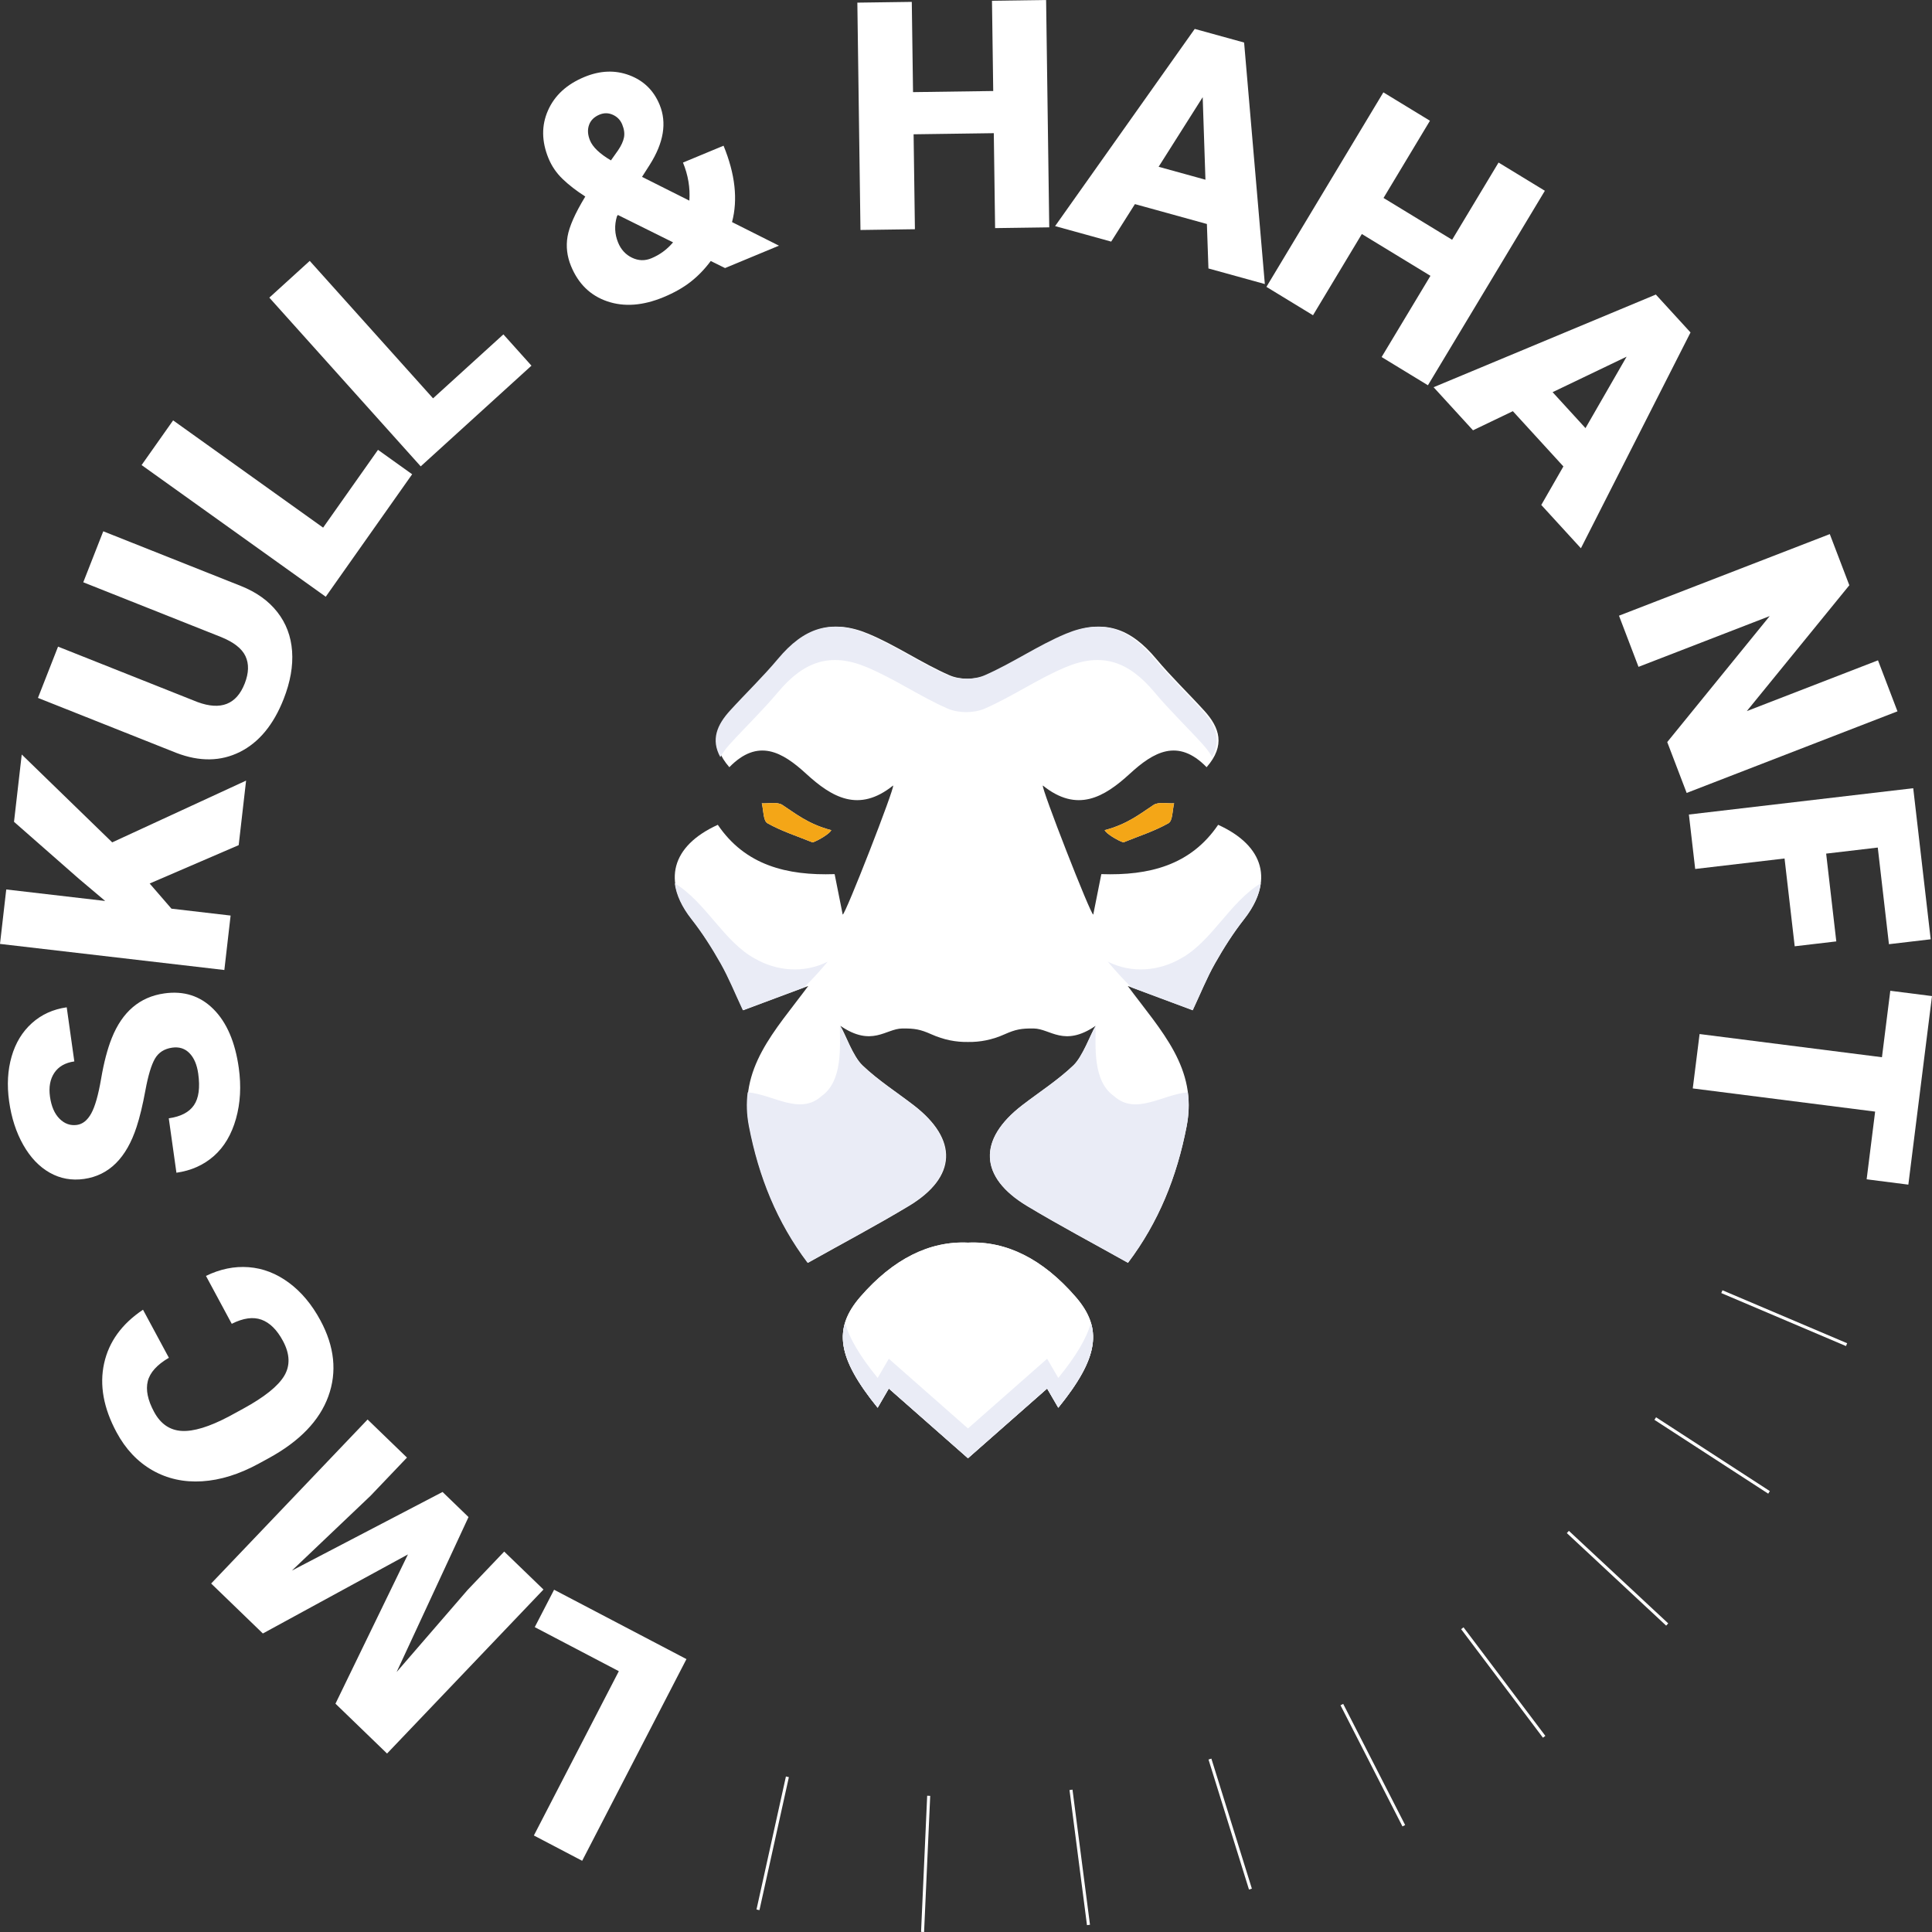 <?xml version="1.0" encoding="utf-8"?>
<!-- Generator: Adobe Illustrator 26.3.1, SVG Export Plug-In . SVG Version: 6.00 Build 0)  -->
<svg version="1.1" id="레이어_1" xmlns="http://www.w3.org/2000/svg" xmlns:xlink="http://www.w3.org/1999/xlink" x="0px"
	 y="0px" viewBox="0 0 218 218" style="enable-background:new 0 0 218 218;" xml:space="preserve">
<rect x="0" y="0" width="218" height="218" fill="#333333" stroke="none"/>
<style type="text/css">
	.st0{fill:#FFFFFF;}
	.st1{fill:#EAECF6;}
	.st2{fill:#F4A617;}
</style>
<g>
	<g>
		<path class="st0" d="M69.826,188.571L60.34,183.6l2.182-4.22l14.935,7.827L65.69,209.965l-5.449-2.856L69.826,188.571z"/>
		<path class="st0" d="M37.853,192.237l8.176-16.842l-16.369,8.921l-5.834-5.638l17.651-18.506l4.444,4.296l-4.121,4.321
			l-8.866,8.431l17.002-8.872l2.93,2.831l-8.114,17.489l8.019-9.274l4.121-4.321l4.432,4.283l-17.65,18.506L37.853,192.237z"/>
		<path class="st0" d="M23.24,143.969c1.598-0.778,3.203-1.107,4.816-0.984c1.611,0.122,3.122,0.705,4.533,1.745
			c1.409,1.041,2.598,2.46,3.565,4.257c1.597,2.964,1.894,5.822,0.893,8.572c-1,2.751-3.25,5.081-6.748,6.989l-1.109,0.605
			c-2.194,1.197-4.322,1.861-6.383,1.99c-2.061,0.129-3.93-0.284-5.606-1.24c-1.676-0.956-3.025-2.385-4.048-4.285
			c-1.474-2.737-1.943-5.326-1.407-7.771c0.536-2.443,1.999-4.465,4.39-6.063l2.919,5.422c-1.342,0.786-2.135,1.666-2.38,2.641
			c-0.244,0.975-0.009,2.13,0.709,3.461c0.728,1.353,1.765,2.07,3.11,2.152c1.345,0.081,3.128-0.464,5.349-1.637l1.586-0.865
			c2.39-1.304,3.935-2.538,4.636-3.702c0.701-1.164,0.653-2.484-0.143-3.961c-0.672-1.25-1.478-2.045-2.419-2.387
			c-0.941-0.342-2.058-0.187-3.353,0.466L23.24,143.969z"/>
		<path class="st0" d="M19.428,118.213c-0.889,0.127-1.537,0.543-1.946,1.247c-0.407,0.705-0.764,1.892-1.073,3.561
			c-0.307,1.669-0.638,3.044-0.994,4.127c-1.144,3.52-3.119,5.48-5.927,5.88c-1.398,0.199-2.69-0.035-3.873-0.703
			c-1.183-0.668-2.179-1.709-2.984-3.126c-0.806-1.416-1.341-3.06-1.603-4.933c-0.257-1.826-0.162-3.508,0.281-5.049
			c0.443-1.54,1.207-2.796,2.29-3.769c1.083-0.973,2.393-1.569,3.929-1.787l0.858,6.106c-1.029,0.146-1.78,0.578-2.258,1.292
			c-0.476,0.714-0.64,1.612-0.488,2.694c0.155,1.093,0.515,1.923,1.084,2.488c0.568,0.565,1.222,0.795,1.96,0.691
			c0.649-0.092,1.184-0.525,1.612-1.298s0.799-2.077,1.113-3.913c0.313-1.835,0.715-3.365,1.203-4.585
			c1.185-2.969,3.159-4.649,5.92-5.042c2.207-0.315,4.058,0.277,5.552,1.772c1.496,1.496,2.448,3.703,2.858,6.622
			c0.289,2.059,0.184,3.976-0.316,5.749c-0.5,1.773-1.328,3.173-2.486,4.198c-1.158,1.025-2.569,1.655-4.233,1.893l-0.863-6.141
			c1.353-0.193,2.3-0.686,2.841-1.482c0.543-0.795,0.703-1.983,0.48-3.565c-0.142-1.012-0.472-1.781-0.987-2.306
			C20.865,118.308,20.215,118.101,19.428,118.213z"/>
		<path class="st0" d="M16.887,99.692l2.458,2.839l6.676,0.777l-0.706,6.144L0,106.508l0.705-6.144l11.163,1.298l-2.972-2.509
			l-7.315-6.422l0.872-7.596l10.208,9.915l15.107-6.97l-0.835,7.282L16.887,99.692z"/>
		<path class="st0" d="M11.652,59.949l15.516,6.165c1.758,0.699,3.133,1.68,4.123,2.946c0.992,1.265,1.546,2.736,1.667,4.413
			c0.121,1.677-0.196,3.477-0.951,5.4c-1.14,2.907-2.786,4.898-4.939,5.974c-2.154,1.077-4.539,1.114-7.156,0.112l-15.63-6.211
			l2.268-5.785l15.744,6.256c2.621,0.965,4.392,0.267,5.318-2.093c0.467-1.19,0.495-2.222,0.084-3.092
			c-0.411-0.871-1.351-1.597-2.816-2.179L9.396,65.702L11.652,59.949z"/>
		<path class="st0" d="M36.459,59.536l6.193-8.778l3.853,2.756l-9.75,13.819L15.977,52.476l3.557-5.042L36.459,59.536z"/>
		<path class="st0" d="M48.864,44.947l7.937-7.216l3.167,3.53L47.472,52.623L30.39,33.584l4.56-4.146L48.864,44.947z"/>
		<path class="st0" d="M66.043,22.177c-1.009-0.648-1.864-1.309-2.564-1.985c-0.699-0.674-1.23-1.452-1.59-2.332
			c-0.784-1.911-0.802-3.711-0.055-5.4c0.747-1.689,2.112-2.946,4.098-3.77c1.779-0.739,3.476-0.805,5.088-0.198
			c1.612,0.607,2.75,1.72,3.413,3.338c0.828,2.02,0.457,4.271-1.112,6.753l-0.877,1.374l5.34,2.681
			c0.103-1.441-0.136-2.873-0.719-4.295l4.578-1.902c1.313,3.203,1.632,6.076,0.957,8.618l5.295,2.661l-6.083,2.527l-1.614-0.797
			c-0.684,0.919-1.444,1.705-2.281,2.358c-0.836,0.652-1.849,1.225-3.036,1.718c-2.329,0.968-4.448,1.127-6.356,0.477
			c-1.908-0.65-3.272-1.979-4.096-3.989c-0.449-1.096-0.58-2.205-0.389-3.327c0.191-1.121,0.847-2.607,1.97-4.459L66.043,22.177z
			 M66.571,15.84c0.31,0.76,1.099,1.512,2.364,2.258l0.804-1.134c0.362-0.533,0.585-1.019,0.67-1.461
			c0.084-0.441,0.017-0.928-0.201-1.46c-0.205-0.499-0.555-0.862-1.051-1.089c-0.497-0.225-0.999-0.233-1.506-0.022
			c-0.604,0.25-1,0.641-1.186,1.169C66.277,14.63,66.313,15.209,66.571,15.84z M73.501,29.143c0.949-0.393,1.764-0.993,2.445-1.796
			l-6.229-3.092l-0.105,0.158c-0.303,1.015-0.26,2.001,0.132,2.957c0.325,0.792,0.849,1.363,1.572,1.71
			C72.038,29.427,72.767,29.449,73.501,29.143z"/>
		<path class="st0" d="M118.393,25.653l-6.109,0.086l-0.147-10.712l-9.049,0.126l0.148,10.712l-6.144,0.086L96.74,0.298l6.143-0.086
			l0.141,10.183l9.048-0.126l-0.14-10.184L118.039,0L118.393,25.653z"/>
		<path class="st0" d="M136.181,25.274l-8.12-2.243l-2.678,4.231l-6.329-1.749L134.81,3.262l5.571,1.538l2.339,27.25l-6.364-1.758
			L136.181,25.274z M130.735,18.818l5.283,1.46l-0.311-9.313L130.735,18.818z"/>
		<path class="st0" d="M161.122,43.472l-5.226-3.185l5.511-9.165l-7.742-4.717l-5.511,9.166l-5.256-3.203l13.196-21.947l5.256,3.203
			l-5.238,8.713l7.741,4.717l5.238-8.713l5.226,3.185L161.122,43.472z"/>
		<path class="st0" d="M176.408,52.631l-5.703-6.235l-4.497,2.158l-4.447-4.861l25.078-10.457l3.913,4.277l-12.368,24.352
			l-4.471-4.887L176.408,52.631z M175.19,44.251l3.711,4.057l4.641-8.062L175.19,44.251z"/>
		<path class="st0" d="M190.317,89.472l-2.192-5.74l11.56-14.215l-14.802,5.728l-2.203-5.773l23.787-9.206l2.205,5.773
			l-11.568,14.199l14.802-5.729l2.198,5.756L190.317,89.472z"/>
		<path class="st0" d="M202.508,106.775l-1.146-9.906l-10.083,1.183l-0.711-6.144l25.313-2.969l1.972,17.047l-4.712,0.554
			l-1.26-10.905l-5.825,0.684l1.145,9.906L202.508,106.775z"/>
		<path class="st0" d="M210.625,133.07l0.958-7.64l-20.577-2.616l0.769-6.136l20.578,2.616l0.941-7.499l4.705,0.599l-2.668,21.275
			L210.625,133.07z"/>
	</g>
	<g>
		<g>
			<g>
				<path class="st0" d="M137.452,93.068c-3.102,4.571-7.797,5.747-13.182,5.565c-0.324,1.626-0.618,3.095-0.911,4.565
					c-0.275,0.076-5.909-14.358-5.688-14.564c3.874,3.12,6.917,1.332,9.818-1.332c2.657-2.439,5.419-4.064,8.661-0.733
					c2.149-2.46,1.471-4.47-0.27-6.382c-1.793-1.968-3.721-3.819-5.428-5.858c-2.882-3.444-5.885-4.532-9.991-2.818
					c-3.15,1.315-6.016,3.314-9.149,4.682c-0.597,0.261-1.344,0.394-2.089,0.397c-0.744-0.002-1.492-0.136-2.089-0.397
					c-3.133-1.369-5.999-3.367-9.149-4.682c-4.106-1.715-7.109-0.626-9.991,2.818c-1.707,2.04-3.635,3.89-5.428,5.858
					c-1.742,1.912-2.419,3.921-0.27,6.382c3.242-3.33,6.004-1.705,8.661,0.733c2.902,2.663,5.944,4.452,9.818,1.332
					c0.221,0.206-5.413,14.64-5.688,14.564c-0.293-1.47-0.586-2.939-0.911-4.565c-5.385,0.182-10.081-0.994-13.182-5.565
					c-5.264,2.396-6.265,6.4-2.924,10.652c1.229,1.565,2.309,3.269,3.291,5.004c0.917,1.62,1.614,3.366,2.507,5.268
					c2.266-0.846,4.406-1.644,7.331-2.736c-3.79,5.104-7.914,9.277-6.648,15.828c1.102,5.703,3.158,10.826,6.62,15.408
					c3.922-2.2,7.713-4.206,11.385-6.413c5.421-3.258,5.58-7.503,0.538-11.376c-1.936-1.487-4.017-2.818-5.772-4.496
					c-1.113-1.064-1.918-3.533-2.501-4.457c3.578,2.439,5.11,0.321,6.986,0.3c1.397-0.015,2.033,0.097,3.284,0.655
					c1.414,0.631,2.771,0.889,4.133,0.867c1.363,0.022,2.719-0.236,4.133-0.867c1.25-0.558,1.886-0.671,3.284-0.655
					c1.876,0.021,3.408,2.139,6.986-0.3c-0.583,0.924-1.388,3.393-2.501,4.457c-1.755,1.678-3.836,3.009-5.772,4.496
					c-5.042,3.873-4.883,8.118,0.538,11.376c3.672,2.207,7.462,4.213,11.385,6.413c3.461-4.583,5.517-9.705,6.62-15.408
					c1.266-6.551-2.858-10.724-6.648-15.828c2.926,1.092,5.065,1.89,7.331,2.736c0.893-1.901,1.59-3.648,2.507-5.268
					c0.982-1.736,2.061-3.44,3.291-5.004C143.717,99.467,142.717,95.463,137.452,93.068z"/>
				<path class="st0" d="M109.222,140.213c-4.338-0.202-8.443,1.843-12.149,6.118c-3.083,3.557-2.634,6.85,1.958,12.512
					c0.49-0.843,0.84-1.446,1.259-2.167c3.034,2.671,5.938,5.229,8.912,7.848c0.007-0.006,0.013-0.012,0.02-0.017
					c0.007,0.006,0.013,0.012,0.02,0.017c2.974-2.619,5.879-5.176,8.912-7.848c0.419,0.721,0.769,1.323,1.259,2.167
					c4.592-5.662,5.041-8.955,1.958-12.512C117.666,142.056,113.56,140.011,109.222,140.213z"/>
				<path class="st0" d="M130.167,90.824c-1.376,0.887-2.888,2.167-5.518,2.847c0.141,0.373,1.428,1.154,2.101,1.383
					c1.715-0.696,3.501-1.265,5.102-2.167c0.477-0.269,0.435-1.471,0.631-2.246C131.7,90.685,130.742,90.454,130.167,90.824z"/>
				<path class="st0" d="M91.695,95.055c0.674-0.23,1.96-1.01,2.101-1.383c-2.63-0.681-4.142-1.961-5.518-2.847
					c-0.575-0.371-1.533-0.14-2.317-0.182c0.196,0.775,0.154,1.977,0.631,2.246C88.193,93.79,89.979,94.359,91.695,95.055z"/>
			</g>
		</g>
		<path class="st1" d="M125.688,123.67c-2.408-1.697-2.054-5.585-2.062-7.921c-0.617,1.083-1.536,3.534-2.501,4.457
			c-1.755,1.678-3.836,3.009-5.772,4.496c-5.042,3.873-4.883,8.118,0.538,11.376c3.672,2.207,7.462,4.213,11.385,6.413
			c3.461-4.582,5.517-9.705,6.62-15.408c0.265-1.371,0.291-2.637,0.136-3.831C131.144,123.496,128.15,125.901,125.688,123.67z"/>
		<path class="st1" d="M133.218,108.165c-2.396,1.378-5.476,1.723-8.215,0.345c0.812,0.981,1.705,1.962,2.671,2.906
			c2.706,1.01,4.752,1.773,6.904,2.576c0.893-1.901,1.59-3.648,2.507-5.268c0.982-1.736,2.061-3.44,3.291-5.004
			c1.095-1.394,1.72-2.76,1.885-4.052C138.733,101.82,136.715,106.269,133.218,108.165z"/>
		<path class="st0" d="M109.222,140.213c-4.338-0.202-8.443,1.843-12.149,6.118c-3.083,3.557-2.634,6.85,1.958,12.512
			c0.49-0.843,0.84-1.446,1.259-2.167c3.034,2.671,5.938,5.229,8.912,7.848c0.007-0.006,0.013-0.012,0.02-0.017
			c0.007,0.006,0.013,0.012,0.02,0.017c2.974-2.619,5.879-5.176,8.912-7.848c0.419,0.721,0.769,1.323,1.259,2.167
			c4.592-5.662,5.041-8.955,1.958-12.512C117.666,142.056,113.56,140.011,109.222,140.213z"/>
		<path class="st2" d="M130.167,90.824c-1.376,0.887-2.888,2.167-5.518,2.847c0.141,0.373,1.428,1.154,2.101,1.383
			c1.715-0.696,3.501-1.265,5.102-2.167c0.477-0.269,0.435-1.471,0.631-2.246C131.7,90.685,130.742,90.454,130.167,90.824z"/>
		<path class="st2" d="M91.695,95.055c0.674-0.23,1.96-1.01,2.101-1.383c-2.63-0.681-4.142-1.961-5.518-2.847
			c-0.575-0.371-1.533-0.14-2.317-0.182c0.196,0.775,0.154,1.977,0.631,2.246C88.193,93.79,89.979,94.359,91.695,95.055z"/>
		<g>
			<path class="st1" d="M119.414,155.483c-0.49-0.843-0.84-1.446-1.259-2.167c-3.034,2.671-5.938,5.229-8.912,7.848
				c-0.007-0.006-0.013-0.012-0.02-0.017c-0.007,0.006-0.013,0.012-0.02,0.017c-2.974-2.619-5.879-5.176-8.912-7.848
				c-0.419,0.721-0.769,1.323-1.259,2.167c-1.987-2.451-3.197-4.457-3.682-6.233c-0.8,2.621,0.348,5.482,3.682,9.593
				c0.49-0.843,0.84-1.446,1.259-2.167c3.034,2.671,5.938,5.229,8.912,7.848c0.007-0.006,0.013-0.012,0.02-0.017
				c0.007,0.006,0.013,0.012,0.02,0.017c2.974-2.619,5.879-5.176,8.912-7.848c0.419,0.721,0.769,1.323,1.259,2.167
				c3.334-4.111,4.482-6.972,3.682-9.593C122.611,151.026,121.401,153.033,119.414,155.483z"/>
		</g>
		<path class="st1" d="M92.71,123.67c2.408-1.697,2.054-5.585,2.062-7.921c0.617,1.083,1.536,3.534,2.501,4.457
			c1.755,1.678,3.836,3.009,5.772,4.496c5.042,3.873,4.883,8.118-0.538,11.376c-3.672,2.207-7.462,4.213-11.385,6.413
			c-3.461-4.582-5.517-9.705-6.62-15.408c-0.265-1.371-0.291-2.637-0.136-3.831C87.254,123.496,90.248,125.901,92.71,123.67z"/>
		<path class="st1" d="M85.18,108.165c2.396,1.378,5.476,1.723,8.215,0.345c-0.812,0.981-1.705,1.962-2.671,2.906
			c-2.706,1.01-4.752,1.773-6.904,2.576c-0.893-1.901-1.59-3.648-2.507-5.268c-0.982-1.736-2.061-3.44-3.291-5.004
			c-1.095-1.394-1.72-2.76-1.885-4.052C79.664,101.82,81.683,106.269,85.18,108.165z"/>
		<path class="st1" d="M87.795,78.093c2.882-3.444,5.885-4.532,9.991-2.818c3.15,1.315,6.016,3.314,9.149,4.682
			c0.597,0.261,1.344,0.394,2.089,0.397c0.744-0.002,1.492-0.136,2.089-0.397c3.133-1.369,5.999-3.367,9.149-4.682
			c4.106-1.715,7.109-0.626,9.991,2.818c1.707,2.04,3.635,3.89,5.428,5.858c0.44,0.483,0.812,0.973,1.088,1.475
			c1.088-1.956,0.376-3.632-1.088-5.24c-1.793-1.968-3.721-3.819-5.428-5.858c-2.882-3.444-5.885-4.532-9.991-2.818
			c-3.15,1.315-6.016,3.314-9.149,4.682c-0.597,0.261-1.344,0.394-2.089,0.397c-0.744-0.002-1.492-0.136-2.089-0.397
			c-3.133-1.369-5.999-3.367-9.149-4.682c-4.106-1.715-7.109-0.626-9.991,2.818c-1.707,2.04-3.635,3.89-5.428,5.858
			c-1.464,1.607-2.176,3.284-1.088,5.24c0.276-0.502,0.648-0.991,1.088-1.475C84.16,81.983,86.089,80.133,87.795,78.093z"/>
	</g>
	<g>
		<path class="st0" d="M194.223,145.905l0.132-0.317l14.071,5.98l-0.132,0.317L194.223,145.905z"/>
		<path class="st0" d="M186.68,160.21l0.185-0.289l12.839,8.33l-0.185,0.288L186.68,160.21z"/>
		<path class="st0" d="M176.795,172.988l0.232-0.252l11.209,10.442l-0.232,0.253L176.795,172.988z"/>
		<path class="st0" d="M164.868,183.829l0.271-0.207l9.233,12.248l-0.272,0.207L164.868,183.829z"/>
		<path class="st0" d="M151.257,192.416l0.305-0.157l6.99,13.671l-0.303,0.157L151.257,192.416z"/>
		<path class="st0" d="M136.363,198.539l0.325-0.103l4.569,14.671l-0.326,0.102L136.363,198.539z"/>
		<path class="st0" d="M120.679,201.981l0.338-0.045l1.973,15.247l-0.339,0.044L120.679,201.981z"/>
		<path class="st0" d="M104.62,202.623l0.341,0.017L104.27,218l-0.341-0.016L104.62,202.623z"/>
		<path class="st0" d="M88.681,200.452l0.333,0.075l-3.321,15.007l-0.333-0.074L88.681,200.452z"/>
	</g>
</g>
</svg>
